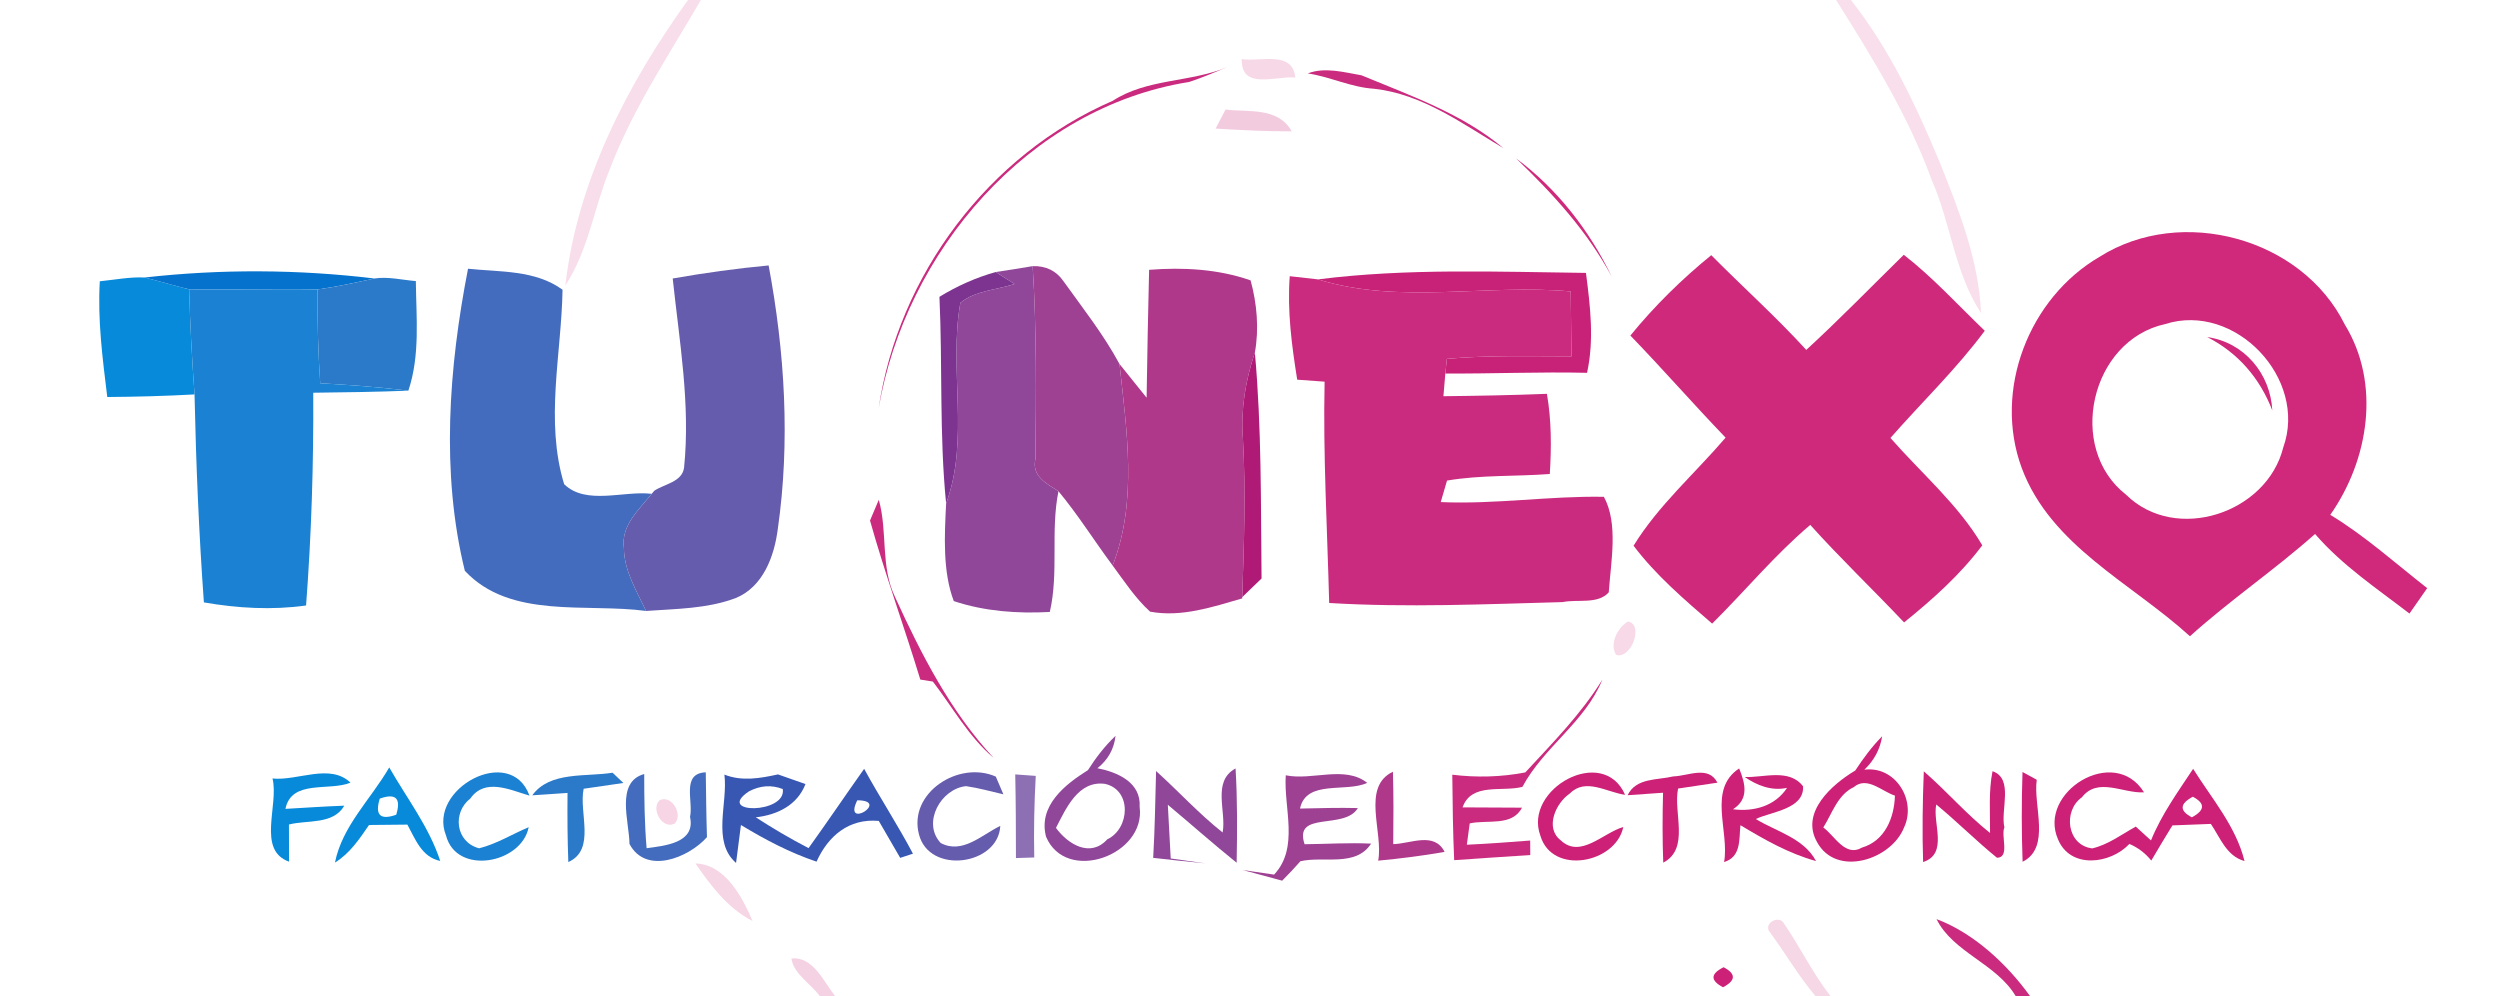 <?xml version="1.0" encoding="UTF-8" ?>
<!DOCTYPE svg PUBLIC "-//W3C//DTD SVG 1.1//EN" "http://www.w3.org/Graphics/SVG/1.1/DTD/svg11.dtd">
<svg width="251pt" height="100pt" viewBox="0 0 251 100" version="1.1" xmlns="http://www.w3.org/2000/svg">
<g id="#ffffffff">
</g>
<g id="#f8ddeaff">
<path fill="#f8ddea" opacity="1.00" d=" M 69.08 0.00 L 70.37 0.00 C 67.11 5.60 63.47 11.03 61.17 17.12 C 59.62 20.94 59.06 25.16 56.76 28.66 C 57.95 18.19 62.98 8.46 69.08 0.00 Z" />
</g>
<g id="#f8dfebff">
<path fill="#f8dfeb" opacity="1.00" d=" M 184.34 0.00 L 185.83 0.00 C 189.70 4.89 192.37 10.59 194.76 16.32 C 196.70 21.17 198.67 26.15 198.90 31.44 C 196.24 27.40 195.87 22.44 193.95 18.09 C 191.60 11.63 187.98 5.78 184.34 0.00 Z" />
</g>
<g id="#ca2b7eff">
<path fill="#ca2b7e" opacity="1.00" d=" M 111.72 10.12 C 115.20 7.86 119.50 8.30 123.23 6.73 C 121.96 7.26 120.70 7.80 119.39 8.23 C 103.25 10.79 90.91 25.30 88.21 41.03 C 90.18 27.63 99.26 15.52 111.72 10.12 Z" />
<path fill="#ca2b7e" opacity="1.00" d=" M 131.30 7.37 C 133.02 6.71 134.95 7.26 136.69 7.56 C 141.63 9.61 146.79 11.40 150.95 14.88 C 146.87 12.45 142.81 9.44 137.95 8.91 C 135.65 8.77 133.56 7.71 131.30 7.37 Z" />
<path fill="#ca2b7e" opacity="1.00" d=" M 129.49 27.73 C 130.20 27.81 131.62 27.97 132.33 28.05 C 140.54 30.61 149.26 28.48 157.70 29.26 C 157.72 31.43 157.75 33.60 157.78 35.78 C 153.61 35.78 149.43 35.65 145.27 36.03 L 145.11 37.50 C 145.06 38.07 144.97 39.21 144.92 39.78 C 148.38 39.74 151.85 39.68 155.31 39.54 C 155.77 42.20 155.77 44.90 155.60 47.59 C 152.16 47.85 148.69 47.67 145.28 48.25 C 145.12 48.79 144.81 49.87 144.65 50.41 C 150.12 50.65 155.58 49.78 161.03 49.88 C 162.50 52.57 161.73 56.39 161.52 59.47 C 160.43 60.70 158.38 60.14 156.89 60.45 C 149.08 60.66 141.25 61.01 133.45 60.54 C 133.26 53.13 132.83 45.73 132.99 38.32 C 132.30 38.27 130.92 38.17 130.24 38.12 C 129.69 34.68 129.23 31.21 129.49 27.73 Z" />
<path fill="#ca2b7e" opacity="1.00" d=" M 87.35 52.26 C 87.57 51.74 88.01 50.70 88.23 50.18 C 89.14 53.39 88.38 56.89 89.87 59.96 C 92.50 65.70 95.42 71.43 99.76 76.09 C 97.23 73.95 95.65 71.01 93.66 68.43 L 92.40 68.23 C 90.78 62.90 88.86 57.65 87.35 52.26 Z" />
<path fill="#ca2b7e" opacity="1.00" d=" M 160.88 68.23 C 159.14 72.51 154.99 75.00 152.85 79.00 C 150.82 79.54 147.74 78.53 146.84 81.06 C 148.83 81.09 150.82 81.06 152.81 81.09 C 151.81 83.01 149.31 82.27 147.56 82.67 C 147.49 83.21 147.34 84.28 147.27 84.81 C 149.39 84.71 151.51 84.56 153.63 84.39 L 153.64 85.85 C 151.09 86.01 148.55 86.18 146.00 86.36 C 145.87 83.50 145.84 80.64 145.81 77.78 C 148.25 78.08 150.72 78.02 153.14 77.55 C 155.88 74.58 158.74 71.70 160.88 68.23 Z" />
<path fill="#ca2b7e" opacity="1.00" d=" M 194.43 92.28 C 198.12 93.66 201.46 96.74 203.81 100.00 L 202.37 100.00 C 200.42 96.73 196.07 95.62 194.43 92.28 Z" />
</g>
<g id="#f7d8e7ff">
<path fill="#f7d8e7" opacity="1.00" d=" M 124.67 5.93 C 126.51 6.24 129.79 5.03 130.05 7.79 C 128.08 7.59 124.60 9.10 124.67 5.93 Z" />
</g>
<g id="#f3cbdfff">
<path fill="#f3cbdf" opacity="1.00" d=" M 123.04 11.00 C 125.36 11.28 128.34 10.73 129.69 13.19 C 127.14 13.19 124.59 13.07 122.05 12.91 C 122.30 12.43 122.79 11.48 123.04 11.00 Z" />
</g>
<g id="#cf297cff">
<path fill="#cf297c" opacity="1.00" d=" M 152.21 15.90 C 156.36 18.97 159.60 23.17 161.83 27.80 C 159.39 23.25 155.91 19.45 152.21 15.90 Z" />
<path fill="#cf297c" opacity="1.00" d=" M 163.69 33.69 C 166.11 30.72 168.85 28.03 171.81 25.62 C 174.97 28.81 178.32 31.81 181.35 35.13 C 184.71 32.04 187.89 28.77 191.14 25.58 C 194.08 27.87 196.59 30.64 199.27 33.21 C 196.42 37.05 192.95 40.38 189.80 43.97 C 192.90 47.51 196.66 50.71 199.02 54.75 C 196.81 57.70 194.03 60.18 191.17 62.49 C 188.06 59.20 184.78 56.07 181.75 52.70 C 178.19 55.71 175.21 59.33 171.90 62.61 C 169.10 60.19 166.25 57.76 164.01 54.79 C 166.49 50.75 170.17 47.54 173.25 43.94 C 170.01 40.57 166.94 37.05 163.69 33.69 Z" />
</g>
<g id="#d0287bff">
<path fill="#d0287b" opacity="1.00" d=" M 210.82 25.77 C 219.00 20.61 231.11 23.87 235.42 32.59 C 239.06 38.53 237.82 46.18 233.96 51.69 C 237.45 53.80 240.49 56.55 243.69 59.05 C 243.25 59.69 242.35 60.96 241.91 61.60 C 238.63 59.08 235.15 56.76 232.43 53.61 C 228.39 57.21 223.89 60.25 219.87 63.88 C 214.02 58.54 205.90 54.82 202.98 46.98 C 200.10 39.18 203.69 29.91 210.82 25.77 M 217.37 32.54 C 209.90 34.18 207.43 44.97 213.46 49.67 C 218.44 54.57 227.60 51.54 229.24 44.92 C 231.72 38.03 224.41 30.29 217.37 32.54 Z" />
<path fill="#d0287b" opacity="1.00" d=" M 221.60 33.84 C 225.32 34.37 227.95 37.51 228.14 41.21 C 226.90 37.98 224.69 35.41 221.60 33.84 Z" />
</g>
<g id="#446cbeff">
<path fill="#446cbe" opacity="1.00" d=" M 46.99 26.98 C 50.19 27.32 53.75 27.09 56.48 29.09 C 56.37 35.57 54.70 42.25 56.64 48.61 C 58.84 50.76 62.63 49.24 65.43 49.58 C 64.16 51.18 62.33 52.75 62.64 55.02 C 62.66 57.32 63.92 59.32 64.86 61.34 C 58.84 60.53 51.24 62.20 46.67 57.31 C 44.25 47.45 45.06 36.90 46.99 26.98 Z" />
<path fill="#446cbe" opacity="1.00" d=" M 63.20 84.73 C 63.18 82.49 61.77 78.52 64.68 77.71 C 64.68 80.19 64.71 82.68 64.92 85.16 C 66.72 84.91 69.86 84.65 69.28 82.02 C 69.63 80.43 68.38 77.64 70.86 77.54 C 70.89 79.71 70.91 81.88 70.98 84.05 C 69.13 86.13 64.84 87.86 63.20 84.73 Z" />
</g>
<g id="#655caeff">
<path fill="#655cae" opacity="1.00" d=" M 67.54 27.96 C 70.73 27.40 73.94 26.95 77.17 26.65 C 78.80 35.36 79.35 44.33 78.09 53.12 C 77.74 55.85 76.62 58.91 73.88 60.04 C 71.00 61.13 67.88 61.12 64.86 61.34 C 63.92 59.32 62.66 57.32 62.64 55.02 C 62.33 52.75 64.16 51.18 65.43 49.58 L 65.69 49.27 C 66.70 48.59 68.48 48.40 68.68 46.96 C 69.33 40.61 68.21 34.27 67.54 27.96 Z" />
<path fill="#655cae" opacity="1.00" d=" M 92.26 83.76 C 91.18 79.61 96.25 76.32 99.98 77.97 C 100.17 78.42 100.55 79.30 100.74 79.75 C 99.49 79.46 98.25 79.11 96.99 78.93 C 94.47 79.18 92.54 82.61 94.45 84.64 C 96.63 85.80 98.59 83.80 100.43 82.92 C 100.24 86.88 93.29 87.85 92.26 83.76 Z" />
</g>
<g id="#90479aff">
<path fill="#90479a" opacity="1.00" d=" M 99.97 27.31 C 101.21 27.13 102.44 26.93 103.68 26.72 C 104.09 33.16 104.02 39.60 103.96 46.05 C 103.55 47.80 105.05 48.54 106.27 49.32 C 105.46 53.32 106.32 57.47 105.40 61.44 C 102.17 61.62 98.84 61.38 95.76 60.35 C 94.63 57.37 94.83 53.76 94.99 50.55 C 97.38 44.03 95.23 37.07 96.42 30.40 C 97.93 29.17 100.06 29.11 101.86 28.51 C 101.39 28.21 100.44 27.61 99.97 27.31 Z" />
<path fill="#90479a" opacity="1.00" d=" M 109.23 77.32 C 110.02 76.08 110.92 74.90 112.00 73.88 C 111.85 75.20 111.25 76.28 110.18 77.13 C 112.18 77.52 114.58 78.54 114.42 81.01 C 115.07 85.87 107.03 88.77 105.02 84.00 C 104.22 80.88 106.94 78.76 109.23 77.32 M 106.02 83.12 C 107.21 84.76 109.47 86.15 111.17 84.27 C 113.44 83.20 113.67 79.31 110.94 78.70 C 108.25 78.34 107.03 81.17 106.02 83.12 Z" />
<path fill="#90479a" opacity="1.00" d=" M 116.07 77.41 C 118.32 79.44 120.36 81.69 122.75 83.58 C 123.16 81.49 121.65 78.46 124.05 77.15 C 124.24 80.30 124.22 83.46 124.16 86.62 C 121.81 84.73 119.56 82.73 117.25 80.80 C 117.34 82.60 117.44 84.39 117.54 86.19 C 118.41 86.31 120.15 86.56 121.02 86.68 C 119.27 86.52 117.52 86.32 115.78 86.13 C 115.95 83.22 115.99 80.31 116.07 77.41 Z" />
</g>
<g id="#9e4193ff">
<path fill="#9e4193" opacity="1.00" d=" M 103.68 26.72 C 105.01 26.68 106.04 27.18 106.77 28.23 C 108.72 30.95 110.81 33.60 112.40 36.55 C 113.12 43.23 114.22 50.33 111.71 56.78 C 109.87 54.31 108.24 51.69 106.27 49.32 C 105.05 48.54 103.55 47.80 103.96 46.05 C 104.02 39.60 104.09 33.16 103.68 26.72 Z" />
<path fill="#9e4193" opacity="1.00" d=" M 129.09 77.84 C 131.74 78.39 135.02 76.82 137.27 78.60 C 135.13 79.60 131.15 78.24 130.52 81.18 C 132.45 81.14 134.39 81.08 136.33 81.13 C 134.99 83.38 129.85 81.35 130.98 84.76 C 133.20 84.74 135.43 84.59 137.66 84.70 C 136.11 87.09 132.89 85.92 130.56 86.47 C 129.97 87.14 129.36 87.79 128.73 88.42 C 127.74 88.15 125.76 87.62 124.77 87.35 C 125.56 87.47 127.13 87.69 127.92 87.81 C 130.46 85.10 128.87 81.14 129.09 77.84 Z" />
</g>
<g id="#af388bff">
<path fill="#af388b" opacity="1.00" d=" M 115.37 27.09 C 118.78 26.82 122.31 27.01 125.56 28.15 C 126.20 30.49 126.42 33.01 125.99 35.40 C 125.06 38.17 124.56 41.08 124.79 44.02 C 125.09 49.32 124.90 54.64 124.72 59.95 L 124.72 60.08 C 121.74 60.94 118.61 62.00 115.47 61.41 C 113.99 60.07 112.89 58.37 111.71 56.78 C 114.22 50.33 113.12 43.23 112.40 36.55 C 113.30 37.68 114.20 38.80 115.12 39.93 C 115.19 35.65 115.26 31.37 115.37 27.09 Z" />
<path fill="#af388b" opacity="1.00" d=" M 138.37 86.41 C 138.91 83.56 136.65 79.01 139.85 77.48 C 139.92 79.90 139.91 82.33 139.88 84.75 C 141.65 84.71 143.99 83.47 145.04 85.53 C 142.83 85.92 140.60 86.20 138.37 86.41 Z" />
</g>
<g id="#088adaff">
<path fill="#088ada" opacity="1.00" d=" M 10.02 28.24 C 11.52 28.09 13.02 27.79 14.53 27.86 C 16.02 28.24 17.49 28.68 18.99 29.05 C 19.08 32.57 19.28 36.09 19.53 39.60 C 16.61 39.76 13.69 39.84 10.77 39.86 C 10.30 36.01 9.79 32.13 10.02 28.24 Z" />
<path fill="#088ada" opacity="1.00" d=" M 27.36 78.16 C 29.90 78.42 33.12 76.60 35.19 78.58 C 33.05 79.46 29.26 78.23 28.66 81.21 C 30.63 81.10 32.60 80.96 34.57 80.89 C 33.44 82.83 30.88 82.30 29.01 82.78 C 29.01 83.71 29.02 85.58 29.02 86.51 C 25.76 85.36 28.02 80.82 27.36 78.16 Z" />
<path fill="#088ada" opacity="1.00" d=" M 33.63 86.60 C 34.37 82.91 37.25 80.22 39.08 77.05 C 40.85 80.15 43.08 83.02 44.20 86.44 C 42.34 86.06 41.70 84.25 40.90 82.79 C 39.61 82.80 38.33 82.81 37.05 82.83 C 36.09 84.23 35.12 85.69 33.63 86.60 M 38.13 80.18 C 37.62 81.83 38.17 82.37 39.78 81.80 C 40.29 80.15 39.74 79.61 38.13 80.18 Z" />
</g>
<g id="#0572cdff">
<path fill="#0572cd" opacity="1.00" d=" M 14.53 27.86 C 22.17 27.00 29.95 27.04 37.59 27.96 C 35.69 28.37 33.80 28.80 31.88 29.06 C 27.58 28.98 23.28 29.11 18.99 29.05 C 17.49 28.68 16.02 28.24 14.53 27.86 Z" />
</g>
<g id="#2b79c9ff">
<path fill="#2b79c9" opacity="1.00" d=" M 37.59 27.96 C 38.97 27.75 40.37 28.11 41.75 28.22 C 41.79 31.89 42.19 35.68 41.00 39.22 C 38.06 38.87 35.10 38.64 32.15 38.48 C 31.94 35.34 31.85 32.20 31.88 29.06 C 33.80 28.80 35.69 28.37 37.59 27.96 Z" />
<path fill="#2b79c9" opacity="1.00" d=" M 53.44 79.85 C 55.20 77.41 58.82 78.02 61.50 77.58 C 61.77 77.83 62.32 78.35 62.59 78.61 C 61.59 78.76 59.60 79.05 58.60 79.19 C 58.09 81.59 59.86 85.29 57.06 86.55 C 56.97 84.24 56.96 81.92 56.98 79.61 C 56.10 79.67 54.32 79.79 53.44 79.85 Z" />
</g>
<g id="#7d3490ff">
<path fill="#7d3490" opacity="1.00" d=" M 94.32 29.80 C 96.08 28.72 97.98 27.87 99.97 27.31 C 100.44 27.61 101.39 28.21 101.86 28.51 C 100.06 29.11 97.93 29.17 96.42 30.40 C 95.23 37.07 97.38 44.03 94.99 50.55 C 94.30 43.66 94.64 36.72 94.32 29.80 Z" />
</g>
<g id="#c82178ff">
<path fill="#c82178" opacity="1.00" d=" M 132.33 28.05 C 141.24 26.92 150.27 27.29 159.23 27.40 C 159.66 30.72 160.07 34.11 159.34 37.43 C 154.60 37.32 149.85 37.53 145.11 37.50 L 145.27 36.03 C 149.43 35.65 153.61 35.78 157.78 35.78 C 157.75 33.60 157.72 31.43 157.70 29.26 C 149.26 28.48 140.54 30.61 132.33 28.05 Z" />
</g>
<g id="#1b81d2ff">
<path fill="#1b81d2" opacity="1.00" d=" M 18.99 29.05 C 23.28 29.11 27.58 28.98 31.88 29.06 C 31.85 32.20 31.94 35.34 32.15 38.48 C 35.10 38.64 38.06 38.87 41.00 39.22 L 41.08 39.22 C 37.87 39.35 34.66 39.39 31.45 39.43 C 31.49 46.56 31.27 53.68 30.73 60.79 C 27.31 61.27 23.86 61.07 20.47 60.48 C 19.97 53.53 19.68 46.57 19.53 39.60 C 19.28 36.09 19.08 32.57 18.99 29.05 Z" />
<path fill="#1b81d2" opacity="1.00" d=" M 44.78 83.88 C 42.89 79.21 51.26 74.65 53.16 79.88 C 51.22 79.32 48.71 78.06 47.22 80.17 C 45.39 81.59 45.74 84.55 48.10 85.17 C 49.86 84.73 51.42 83.75 53.08 83.05 C 52.36 86.72 45.83 87.93 44.78 83.88 Z" />
</g>
<g id="#b01a77ff">
<path fill="#b01a77" opacity="1.00" d=" M 124.79 44.02 C 124.56 41.08 125.06 38.17 125.99 35.40 C 126.67 42.93 126.58 50.52 126.66 58.08 C 126.17 58.55 125.21 59.48 124.72 59.95 C 124.90 54.64 125.09 49.32 124.79 44.02 Z" />
</g>
<g id="#f7d9e7ff">
<path fill="#f7d9e7" opacity="1.00" d=" M 163.45 62.40 C 165.08 62.69 163.77 66.21 162.26 65.75 C 161.56 64.63 162.40 63.02 163.45 62.40 Z" />
</g>
<g id="#cd2077ff">
<path fill="#cd2077" opacity="1.00" d=" M 186.27 77.36 C 187.07 76.14 187.94 74.96 188.97 73.92 C 188.76 75.23 188.16 76.35 187.18 77.28 C 190.32 76.87 192.44 80.38 191.17 83.07 C 189.90 86.32 184.36 88.12 182.43 84.54 C 180.74 81.57 183.92 78.76 186.27 77.36 M 186.11 79.03 C 184.49 79.81 183.95 81.66 183.06 83.08 C 184.18 83.88 185.26 86.09 186.94 85.10 C 189.25 84.42 190.19 82.10 190.25 79.88 C 188.95 79.47 187.46 77.89 186.11 79.03 Z" />
<path fill="#cd2077" opacity="1.00" d=" M 154.65 83.89 C 152.93 79.22 160.95 74.74 163.16 79.80 C 161.34 79.55 159.19 78.06 157.62 79.66 C 156.19 80.62 155.08 83.12 156.69 84.36 C 158.67 86.25 160.96 83.61 162.98 83.03 C 162.22 86.69 155.82 87.91 154.65 83.89 Z" />
<path fill="#cd2077" opacity="1.00" d=" M 168.01 77.95 C 169.50 77.91 171.52 76.82 172.43 78.58 C 171.44 78.73 169.47 79.03 168.48 79.17 C 167.97 81.60 169.69 85.19 166.99 86.61 C 166.90 84.27 166.91 81.93 166.97 79.59 C 166.08 79.65 164.30 79.78 163.41 79.84 C 164.27 78.07 166.39 78.34 168.01 77.95 Z" />
<path fill="#cd2077" opacity="1.00" d=" M 173.10 86.55 C 173.65 83.43 171.42 79.26 174.61 77.15 C 175.23 78.67 175.62 80.21 173.99 81.25 C 176.07 81.52 178.22 80.94 179.42 79.10 C 177.86 79.44 176.41 78.86 175.17 78.01 C 177.03 78.10 179.64 77.11 181.03 78.95 C 181.14 81.25 177.84 81.48 176.28 82.23 C 178.37 83.50 181.09 84.14 182.33 86.45 C 179.60 85.70 177.14 84.29 174.74 82.85 C 174.59 84.28 174.83 86.02 173.10 86.55 Z" />
<path fill="#cd2077" opacity="1.00" d=" M 193.15 77.44 C 195.44 79.43 197.42 81.74 199.80 83.63 C 199.82 81.56 199.64 79.47 200.05 77.43 C 202.21 78.17 200.83 81.33 201.24 83.07 C 200.87 83.92 201.82 86.10 200.50 86.12 C 198.40 84.42 196.49 82.49 194.40 80.77 C 194.00 82.64 195.65 85.71 193.08 86.55 C 192.98 83.51 193.03 80.48 193.15 77.44 Z" />
<path fill="#cd2077" opacity="1.00" d=" M 203.06 77.51 C 203.42 77.70 204.13 78.09 204.49 78.29 C 204.11 80.92 205.94 85.08 203.07 86.52 C 202.96 83.52 202.96 80.51 203.06 77.51 Z" />
<path fill="#cd2077" opacity="1.00" d=" M 206.63 84.28 C 204.53 79.55 212.27 74.73 215.26 79.55 C 213.16 79.68 210.63 77.98 209.02 80.05 C 207.10 81.41 207.51 84.87 210.06 85.18 C 211.67 84.80 213.01 83.78 214.43 82.99 C 214.93 83.45 215.45 83.92 215.96 84.38 C 217.01 81.78 218.66 79.51 220.19 77.19 C 222.06 80.18 224.48 82.95 225.35 86.45 C 223.53 85.95 222.92 84.11 221.97 82.72 C 220.68 82.77 219.40 82.82 218.11 82.87 C 217.39 84.04 216.68 85.22 215.99 86.40 C 215.39 85.66 214.66 85.10 213.79 84.73 C 211.89 86.76 207.87 87.27 206.63 84.28 M 220.16 79.99 C 218.83 80.71 218.80 81.39 220.06 82.06 C 221.39 81.35 221.42 80.66 220.16 79.99 Z" />
<path fill="#cd2077" opacity="1.00" d=" M 173.05 97.11 C 174.31 97.77 174.29 98.44 172.99 99.12 C 171.70 98.44 171.72 97.77 173.05 97.11 Z" />
</g>
<g id="#3857b3ff">
<path fill="#3857b3" opacity="1.00" d=" M 81.18 85.15 C 83.07 82.52 84.89 79.83 86.76 77.19 C 88.33 80.07 90.13 82.81 91.66 85.71 C 91.34 85.82 90.70 86.03 90.38 86.13 C 89.67 84.89 88.95 83.65 88.23 82.42 C 85.24 82.15 83.15 83.92 81.98 86.51 C 79.30 85.61 76.80 84.29 74.39 82.83 C 74.27 83.78 74.02 85.69 73.90 86.64 C 71.44 84.49 73.10 80.65 72.73 77.77 C 74.49 78.47 76.33 78.14 78.11 77.75 C 78.80 77.99 80.18 78.48 80.87 78.72 C 80.05 80.84 78.06 81.81 75.88 82.06 C 77.60 83.17 79.36 84.21 81.18 85.15 M 75.20 79.45 C 71.73 81.76 78.99 81.73 78.59 79.22 C 77.46 78.78 76.33 78.86 75.20 79.45 M 86.07 80.35 C 84.57 83.38 89.46 80.36 86.07 80.35 Z" />
</g>
<g id="#8d6fb4ff">
<path fill="#8d6fb4" opacity="1.00" d=" M 101.93 77.75 C 102.45 77.79 103.48 77.86 103.99 77.90 C 103.84 80.63 103.78 83.36 103.84 86.09 C 103.38 86.10 102.46 86.13 102.00 86.15 C 102.00 83.35 101.99 80.55 101.93 77.75 Z" />
</g>
<g id="#e9edf7ff">
</g>
<g id="#fcf1f6ff">
</g>
<g id="#f7d5e5ff">
<path fill="#f7d5e5" opacity="1.00" d=" M 66.20 80.36 C 67.41 79.72 68.62 81.76 67.75 82.68 C 66.53 83.33 65.32 81.28 66.20 80.36 Z" />
</g>
<g id="#f2f2f9ff">
</g>
<g id="#f6d5e5ff">
<path fill="#f6d5e5" opacity="1.00" d=" M 69.82 86.69 C 72.80 86.77 74.52 90.05 75.56 92.47 C 73.06 91.20 71.38 88.93 69.82 86.69 Z" />
</g>
<g id="#f6d7e6ff">
<path fill="#f6d7e6" opacity="1.00" d=" M 177.61 93.48 C 177.12 92.62 178.68 91.83 179.13 92.75 C 180.75 95.10 182.00 97.73 183.78 100.00 L 182.27 100.00 C 180.54 97.96 179.21 95.62 177.61 93.48 Z" />
</g>
<g id="#f5d2e3ff">
<path fill="#f5d2e3" opacity="1.00" d=" M 79.46 96.24 C 81.62 95.98 82.70 98.56 83.84 100.00 L 82.30 100.00 C 81.40 98.77 79.68 97.79 79.46 96.24 Z" />
</g>
</svg>

